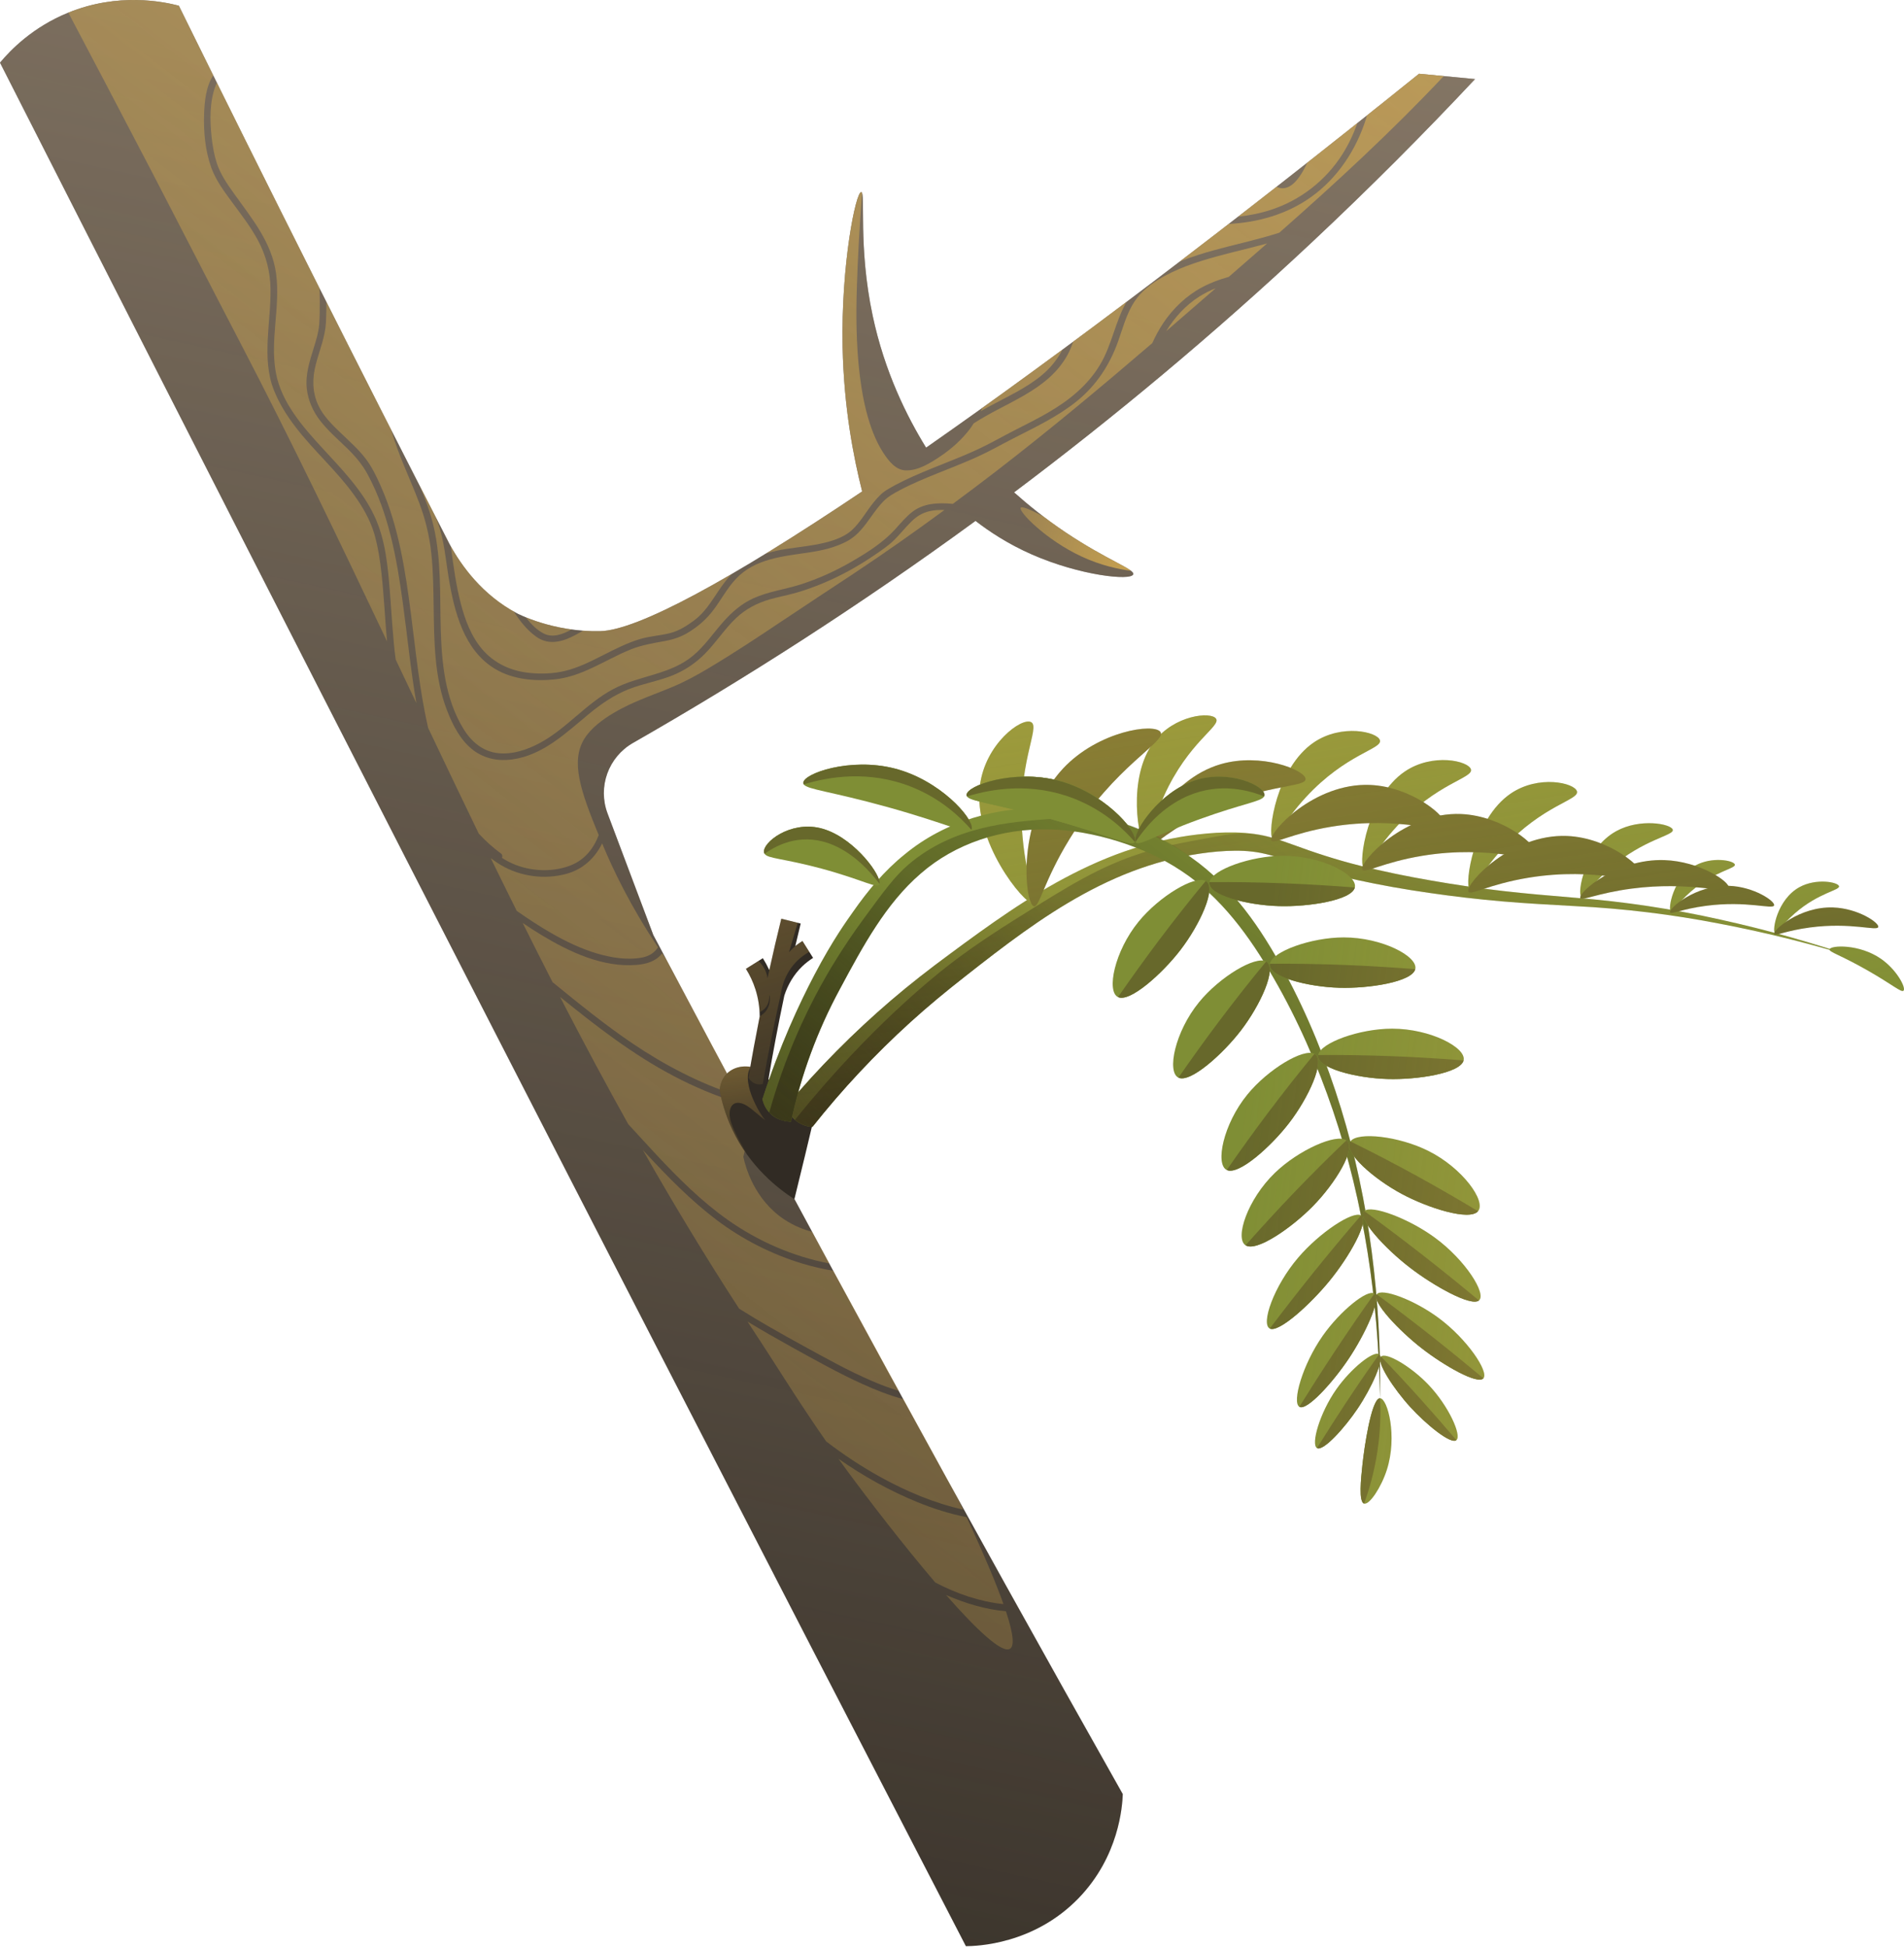 <svg width="575" height="588" viewBox="0 0 575 588" fill="none" xmlns="http://www.w3.org/2000/svg">
<path d="M428.552 22.266C371.866 67.87 320.831 106.453 279.676 135.148C273.888 125.746 267.166 112.345 263.539 95.288C259.079 74.315 261.488 58.09 260.087 57.995C258.461 57.885 253.965 79.734 254.468 104.791C254.835 123.063 257.761 138.079 260.369 148.374C220.577 175.09 192.519 190.306 181.263 190.55C166.859 190.862 156.138 185.174 156.138 185.174C145.598 179.582 139.327 170.78 135.781 164.305C107.671 109.565 80.415 55.351 54.002 1.716C49.244 0.49 35.739 -2.316 20.635 3.813C9.892 8.173 3.216 15.073 0 18.915C65.795 148.424 131.932 277.752 198.412 406.895C229.434 467.158 260.528 527.379 291.695 587.558C294.903 587.534 312.183 587.085 325.748 573.052C337.934 560.445 338.936 545.352 339.077 541.652C315.417 499.74 291.755 457.173 268.124 413.952C244.486 370.726 220.872 326.838 197.305 282.301C192.698 270.063 188.092 257.826 183.483 245.588C180.46 237.557 183.726 228.546 191.175 224.286C224.547 205.203 259.333 183.024 294.605 157.264C298.733 160.457 304.386 164.221 311.597 167.391C326.102 173.769 341.587 175.416 342.233 173.385C342.722 171.845 334.376 169.16 321.809 160.731C315.413 156.439 310.227 152.204 306.248 148.65C336.191 126.163 366.412 101.059 396.347 72.993C413.814 56.617 430.162 40.192 445.458 23.877C439.825 23.339 434.187 22.804 428.552 22.266Z" fill="#312B24"/>
<path d="M428.552 22.266C371.866 67.87 320.831 106.453 279.676 135.148C273.888 125.746 267.166 112.345 263.539 95.288C259.079 74.315 261.488 58.09 260.087 57.995C258.461 57.885 253.965 79.734 254.468 104.791C254.835 123.063 257.761 138.079 260.369 148.374C220.577 175.09 192.519 190.306 181.263 190.55C166.859 190.862 156.138 185.174 156.138 185.174C145.598 179.582 139.327 170.78 135.781 164.305C107.671 109.565 80.415 55.351 54.002 1.716C49.244 0.49 35.739 -2.316 20.635 3.813C9.892 8.173 3.216 15.073 0 18.915C65.795 148.424 131.932 277.752 198.412 406.895C229.43 467.15 260.524 527.371 291.695 587.558C294.903 587.534 312.183 587.085 325.748 573.052C337.934 560.445 338.936 545.352 339.077 541.652C315.417 499.74 291.755 457.173 268.124 413.952C244.486 370.726 220.872 326.838 197.305 282.301C192.698 270.063 188.092 257.826 183.483 245.588C180.46 237.557 183.726 228.546 191.175 224.286C224.547 205.203 259.333 183.024 294.605 157.264C298.733 160.457 304.386 164.221 311.597 167.391C326.102 173.769 341.587 175.416 342.233 173.385C342.722 171.845 334.376 169.16 321.809 160.731C315.413 156.439 310.227 152.204 306.248 148.65C336.191 126.163 366.412 101.059 396.347 72.993C413.814 56.617 430.162 40.192 445.458 23.877C439.825 23.339 434.187 22.804 428.552 22.266Z" fill="url(#paint0_linear_3316_579100)"/>
<path d="M113.075 161.314C111.849 157.017 109.509 153.013 106.912 149.409C101.674 142.138 94.869 136.182 89.395 129.103C86.678 125.591 84.295 121.807 82.667 117.663C80.793 112.893 80.614 107.655 80.847 102.597C81.087 97.424 81.785 92.265 81.691 87.08C81.598 82 80.36 77.213 77.986 72.719C75.772 68.528 72.839 64.795 70.044 60.991C67.689 57.786 65.18 54.419 63.817 50.645C61.984 45.56 61.446 39.818 61.631 34.446C61.756 30.781 62.183 26.022 64.419 22.758C60.945 15.743 57.447 8.71 54.002 1.716C48.58 0.351 40.113 -0.955 30.225 0.975C26.572 1.688 23.364 2.716 20.635 3.813C27.045 15.944 35.814 32.606 46.173 52.48C52.418 64.461 63.084 85.303 72.481 103.324C87.992 133.071 102.497 163.325 116.887 193.628C116.255 186.798 115.961 179.936 115.212 173.117C114.778 169.14 114.174 165.163 113.075 161.314Z" fill="url(#paint1_linear_3316_579100)"/>
<path d="M121.626 181.822C119.809 168.62 117.42 155 110.992 143.159C109.319 140.077 107.156 137.587 104.642 135.158C101.943 132.547 99.085 130.061 96.761 127.096C94.547 124.274 93.058 120.933 92.647 117.346C92.148 112.987 93.613 108.772 94.863 104.664C95.529 102.474 96.238 100.203 96.399 97.909C96.562 95.596 96.576 93.261 96.572 90.943C96.57 89.614 96.513 88.286 96.481 86.957C86.044 66.216 75.711 45.542 65.514 24.959C65.385 25.235 65.252 25.512 65.145 25.784C63.243 30.689 63.368 36.462 63.928 41.607C64.204 44.131 64.662 46.657 65.419 49.084C66.492 52.526 68.623 55.57 70.7 58.476C76.064 65.984 82.111 73.194 83.385 82.672C84.728 92.657 81.443 102.766 83.347 112.711C85.038 121.537 91.367 128.765 97.262 135.182C103.06 141.492 109.215 147.74 112.962 155.561C116.422 162.781 117.132 170.973 117.76 178.854C118.298 185.602 118.609 192.394 119.495 199.11C120.201 200.598 120.908 202.087 121.614 203.575C122.993 206.479 124.375 209.382 125.754 212.286C123.989 202.198 123.021 191.959 121.626 181.822Z" fill="url(#paint2_linear_3316_579100)"/>
<path d="M324.102 103.146C323.57 104.702 322.938 106.224 322.099 107.663C315.991 118.128 303.69 121.497 294.018 127.849C293.643 128.415 293.297 128.997 292.88 129.54C290.433 132.741 287.43 135.442 284.094 137.688C281.047 139.737 277.162 142.243 273.312 141.995C270.501 141.814 268.436 139.334 266.624 136.5C257.799 122.693 258.449 95.999 258.803 85.647C259.047 78.518 259.488 69.221 260.339 58.312C260.273 58.128 260.194 58.004 260.09 57.998C258.463 57.887 253.967 79.736 254.47 104.793C254.837 123.065 257.763 138.08 260.371 148.376C249.777 155.487 240.046 161.757 231.211 167.173C232.336 166.807 233.479 166.485 234.657 166.239C238.442 165.448 242.31 165.159 246.114 164.464C249.906 163.772 254.416 162.675 257.324 159.986C259.912 157.593 261.633 154.358 263.851 151.643C264.978 150.262 266.22 148.885 267.749 147.945C269.45 146.898 271.217 145.963 273.014 145.093C280.539 141.448 288.533 138.881 296.078 135.283C299.633 133.588 303.05 131.607 306.562 129.824C309.849 128.157 313.151 126.511 316.345 124.669C322.735 120.99 328.503 116.387 332.303 109.962C335.781 104.08 336.815 97.031 340.204 91.148C334.722 95.266 329.379 99.242 324.102 103.146Z" fill="url(#paint3_linear_3316_579100)"/>
<path d="M296.715 123.103C296.551 123.456 296.346 123.79 296.173 124.138C296.942 123.689 297.721 123.252 298.504 122.825C303.97 119.845 309.82 117.276 314.638 113.259C317.297 111.043 319.37 108.442 320.867 105.538C312.547 111.671 304.467 117.554 296.715 123.103Z" fill="url(#paint4_linear_3316_579100)"/>
<path d="M164.247 191.285C166.968 192.651 170.055 191.446 172.643 190.035C166.513 189.195 161.628 187.529 158.813 186.377C160.338 188.398 162.117 190.214 164.247 191.285Z" fill="url(#paint5_linear_3316_579100)"/>
<path d="M139.116 182.064C140.402 187.046 142.269 192.114 145.667 196.069C149.261 200.256 154.282 202.561 159.728 203.138C163.323 203.519 167.131 203.406 170.649 202.552C174.706 201.568 178.447 199.664 182.149 197.788C185.735 195.971 189.35 194.133 193.208 192.955C196.218 192.038 199.42 191.905 202.463 191.112C205.096 190.425 207.346 188.97 209.528 187.386C212.701 185.081 214.768 181.698 216.918 178.491C218.15 176.652 219.442 174.894 220.943 173.322C201.958 184.369 188.315 190.397 181.265 190.55C179.466 190.588 177.725 190.534 176.055 190.409C174.895 191.122 173.71 191.778 172.484 192.353C168.924 194.022 165.249 194.62 161.886 192.191C159.175 190.23 156.989 187.499 155.162 184.594C145.518 179.149 139.583 171.07 136.107 164.869C136.143 165.104 136.193 165.336 136.225 165.573C136.978 171.098 137.719 176.654 139.116 182.064Z" fill="url(#paint6_linear_3316_579100)"/>
<path d="M394.771 49.133C394.051 50.721 393.23 52.269 392.185 53.66C391.04 55.184 389.468 56.77 387.433 56.834C386.733 56.856 386.099 56.677 385.511 56.389C381.615 59.431 377.743 62.448 373.921 65.407C377.264 65.058 380.568 64.406 383.783 63.36C392.726 60.445 400.358 54.511 405.398 46.569C407.283 43.598 408.763 40.426 409.942 37.145C404.828 41.211 399.779 45.196 394.771 49.133Z" fill="url(#paint7_linear_3316_579100)"/>
<path d="M428.552 22.266C423.249 26.532 418.01 30.72 412.812 34.858C412.723 35.158 412.661 35.464 412.566 35.762C409.59 45.178 404.025 53.694 395.941 59.481C388.651 64.7 379.908 67.15 371.049 67.621C366.054 71.477 361.111 75.277 356.251 78.985C356.542 78.866 356.836 78.741 357.128 78.627C363.226 76.246 369.62 74.744 375.956 73.15C379.421 72.276 382.911 71.35 386.333 70.263C403.504 55.151 420.335 39.618 436.013 22.975C433.527 22.739 431.04 22.504 428.552 22.266Z" fill="url(#paint8_linear_3316_579100)"/>
<path d="M166.39 281.651C170.818 284.195 175.457 286.445 180.369 287.887C184.678 289.151 189.531 289.95 193.998 289.072C195.987 288.682 197.659 287.653 198.718 285.989C190.446 273.654 185.173 262.664 181.875 254.697C181.865 254.673 181.855 254.651 181.847 254.627C179.651 259.083 176.028 262.449 171.063 263.813C164.53 265.607 157.199 264.647 151.37 261.231C150.265 260.583 149.221 259.85 148.202 259.079C150.792 264.395 153.423 269.693 156.047 274.993C159.406 277.343 162.824 279.602 166.39 281.651Z" fill="url(#paint9_linear_3316_579100)"/>
<path d="M191.054 315.048C200.753 321.601 211.15 327.002 222.281 330.655C222.4 330.323 222.45 329.972 222.539 329.632C215.436 316.314 208.332 302.993 201.23 289.674C200.783 289.04 200.382 288.427 199.952 287.799C199.911 287.851 199.889 287.911 199.849 287.963C197.973 290.29 195.146 291.065 192.282 291.303C181.989 292.156 171.941 287.382 163.361 282.203C161.483 281.07 159.66 279.86 157.845 278.638C160.819 284.614 163.83 290.572 166.867 296.516C174.746 302.931 182.629 309.355 191.054 315.048Z" fill="url(#paint10_linear_3316_579100)"/>
<path d="M263.416 416.965C266.045 418.095 268.76 419.123 271.529 419.954C264.918 407.858 258.304 395.759 251.693 383.662C248.553 383.134 245.44 382.424 242.389 381.504C233.075 378.694 224.274 374.23 216.505 368.38C208.58 362.412 201.652 355.297 194.926 348.037C194.657 347.745 194.387 347.451 194.117 347.159C203.359 363.415 213.033 379.421 223.223 395.102C229.478 399.037 235.936 402.668 242.395 406.213C249.292 409.997 256.181 413.854 263.416 416.965Z" fill="url(#paint11_linear_3316_579100)"/>
<path d="M303.048 484.296C300.933 478.33 297.431 469.902 291.927 458.05C286.857 457.042 281.916 455.478 277.13 453.532C268.699 450.104 260.699 445.63 253.233 440.424C254.066 441.582 254.877 442.721 255.75 443.907C262.474 453.023 272.865 466.526 282.445 477.76C288.883 481.145 295.891 483.545 303.048 484.296Z" fill="url(#paint12_linear_3316_579100)"/>
<path d="M285.947 481.64C285.865 481.604 285.784 481.562 285.702 481.526C294.764 491.839 302.573 499.291 305.022 497.767C306.163 497.057 306.371 494.247 303.789 486.447C297.616 485.908 291.478 484.036 285.947 481.64Z" fill="url(#paint13_linear_3316_579100)"/>
<path d="M265.962 445.972C273.779 450.275 282.125 453.812 290.856 455.756C290.369 454.719 289.87 453.659 289.355 452.572C283.864 442.526 278.372 432.478 272.882 422.432C268.575 421.285 264.374 419.624 260.377 417.809C253.108 414.508 246.13 410.583 239.149 406.722C234.639 404.228 230.161 401.672 225.753 398.999C226.296 399.824 226.82 400.66 227.365 401.483C234.041 411.547 240.686 422.523 249.504 435.171C254.722 439.167 260.214 442.808 265.962 445.972Z" fill="url(#paint14_linear_3316_579100)"/>
<path d="M198.249 348.651C204.901 355.758 211.842 362.678 219.814 368.312C228.824 374.678 239.455 379.362 250.481 381.443C248.739 378.255 246.998 375.069 245.255 371.881C242.828 371.257 239.815 370.15 236.762 368.103C227.695 362.022 225.141 352.246 224.483 349.261C225.338 345.539 226.194 341.816 227.051 338.094C225.984 336.093 224.916 334.091 223.849 332.09C223.803 332.199 223.783 332.315 223.734 332.424C223.561 332.815 222.982 333.01 222.597 332.887C216.002 330.784 209.602 328.101 203.476 324.88C191.056 318.351 180.023 309.782 169.153 300.988C169.67 301.993 170.178 303.003 170.699 304.006C176.867 315.895 183.203 327.702 189.732 339.4C192.586 342.474 195.389 345.598 198.249 348.651Z" fill="url(#paint15_linear_3316_579100)"/>
<path d="M280.817 154.302C278.553 154.803 276.836 155.882 275.188 157.5C273.431 159.227 271.906 161.171 270.163 162.912C268.299 164.774 266.017 166.274 263.845 167.749C259.003 171.042 253.851 173.868 248.447 176.122C245.708 177.265 242.906 178.256 240.05 179.061C237.533 179.771 234.953 180.228 232.441 180.959C228.623 182.07 225.212 183.837 222.312 186.581C218.86 189.846 216.302 193.885 212.981 197.267C210.258 200.04 207.098 202.228 203.514 203.736C199.086 205.598 194.313 206.31 189.855 208.079C185.461 209.822 181.595 212.467 177.96 215.454C170.926 221.235 164.043 228.018 154.588 229.29C150.479 229.844 146.302 229.043 142.956 226.508C139.065 223.564 136.692 218.87 134.976 214.41C131.168 204.511 131.108 193.642 130.961 183.187C130.886 177.873 130.824 172.547 130.278 167.256C129.727 161.898 128.481 156.779 126.577 151.743C123.802 144.4 120.242 137.277 118.142 129.747C111.575 116.845 105.039 103.965 98.572 91.128C98.572 93.165 98.54 95.204 98.441 97.239C98.228 101.649 96.485 105.751 95.382 109.978C94.289 114.164 94.267 118.335 96.111 122.33C97.614 125.587 100.279 128.193 102.829 130.647C105.397 133.119 108.112 135.49 110.306 138.314C112.248 140.814 113.658 143.761 114.942 146.639C120.399 158.875 122.421 172.306 124.124 185.492C125.599 196.916 126.716 208.478 129.284 219.727C134.354 230.393 139.442 241.051 144.588 251.68C146.602 253.85 148.808 255.869 151.273 257.661C151.755 258.011 151.787 258.566 151.59 258.993C152.199 259.377 152.817 259.748 153.455 260.086C158.988 262.998 166.251 263.588 172.13 261.346C176.57 259.651 179.216 256.241 180.814 252.131C175.394 238.943 172.184 229.824 176.535 222.934C180.444 216.744 190.307 212.572 193.218 211.342C196.591 209.919 200.036 208.677 203.407 207.248C207.078 205.692 210.526 203.796 213.949 201.757C221.517 197.248 228.865 192.384 236.182 187.484C243.409 182.648 250.687 177.889 257.936 173.083C267.188 166.948 276.261 160.545 285.211 153.975C283.736 153.927 282.252 153.984 280.817 154.302Z" fill="url(#paint16_linear_3316_579100)"/>
<path d="M367.72 77.344C361.433 79.055 355.138 81.1 349.573 84.568C346.407 86.541 343.767 88.894 341.913 92.173C339.997 95.562 338.977 99.346 337.685 102.995C335.151 110.157 331.053 116.421 325.1 121.195C319.298 125.851 312.523 129.025 305.938 132.392C302.313 134.246 298.793 136.277 295.076 137.95C291.18 139.705 287.197 141.253 283.234 142.847C279.336 144.415 275.441 146.023 271.724 147.994C269.927 148.946 268.19 149.906 266.761 151.377C265.405 152.774 264.256 154.346 263.125 155.926C261.015 158.871 259.065 161.656 255.801 163.397C252.315 165.255 248.469 166.157 244.591 166.745C236.689 167.942 228.053 168.546 222.229 174.778C219.613 177.578 217.801 181.022 215.515 184.075C213.37 186.939 210.828 189.147 207.767 190.999C205.629 192.291 203.369 193.048 200.924 193.501C197.267 194.177 193.725 194.725 190.257 196.152C182.666 199.276 175.767 204.3 167.392 205.125C161.302 205.725 154.814 205.133 149.47 201.92C140.118 196.297 137.214 184.705 135.537 174.667C134.585 168.965 134.189 163.23 132.21 157.756C131.955 157.049 131.645 156.363 131.367 155.664C129.795 152.597 128.246 149.541 126.678 146.476C128.374 150.534 129.95 154.634 130.951 158.927C133.317 169.08 132.802 179.635 133.104 189.977C133.404 200.32 134.45 211.066 139.985 220.082C142.362 223.952 145.854 226.925 150.509 227.394C154.771 227.823 159.05 226.406 162.777 224.442C171.041 220.086 176.942 212.401 185.214 208.025C193.012 203.899 202.409 203.748 209.342 197.913C212.879 194.938 215.43 191.112 218.473 187.682C221.062 184.763 224.012 182.205 227.597 180.595C232.062 178.588 236.949 177.972 241.592 176.507C247.133 174.758 252.438 172.326 257.455 169.406C262.118 166.69 266.814 163.705 270.444 159.674C272.062 157.878 273.63 155.996 275.55 154.509C277.146 153.273 279.04 152.549 281.029 152.22C283.246 151.854 285.505 151.888 287.753 152.124C292.07 148.928 296.364 145.705 300.619 142.428C316.796 129.967 332.474 116.888 347.973 103.595C348.927 101.524 349.985 99.505 351.255 97.603C354.24 93.129 358.283 89.244 363.049 86.712C365.631 85.341 368.32 84.351 371.073 83.598C373.995 81.052 376.916 78.506 379.838 75.962C380.774 75.147 381.706 74.325 382.641 73.506C377.664 74.865 372.615 76.012 367.72 77.344Z" fill="url(#paint17_linear_3316_579100)"/>
<path d="M352.183 99.976C357.176 95.673 362.153 91.353 367.127 87.026C365.43 87.708 363.786 88.509 362.236 89.494C358.092 92.124 354.731 95.805 352.183 99.976Z" fill="url(#paint18_linear_3316_579100)"/>
<path d="M308.236 153.281C307.476 154.366 315.79 162.977 326.637 168.021C332.484 170.74 337.813 171.841 341.557 172.331C339.339 170.593 331.953 167.532 321.811 160.729C319.38 159.098 317.18 157.49 315.099 155.908C309.913 153.169 308.49 152.919 308.236 153.281Z" fill="url(#paint19_linear_3316_579100)"/>
<path d="M229.396 322.936C225.847 321.277 221.899 321.778 219.53 324.117C217.668 325.953 217.381 328.328 217.32 329.183C217.958 332.573 219.075 336.587 221.068 340.846C226.465 352.377 235.133 358.967 239.903 362.034C240.99 357.634 242.069 353.208 243.14 348.758C243.842 345.835 244.536 342.919 245.223 340.012C239.946 334.32 234.671 328.628 229.396 322.936Z" fill="#312B24"/>
<path d="M222.05 341.912C221.09 339.869 219.885 337.253 220.498 334.94C221.181 332.37 223.62 332.641 225.473 333.789C227.532 335.063 229.176 336.872 231.183 338.213C230.915 337.907 230.628 337.621 230.39 337.281C229.176 335.54 228.178 333.624 227.349 331.673C226.194 328.962 224.914 324.508 226.771 322.11C224.024 321.633 221.323 322.344 219.528 324.115C217.667 325.951 217.379 328.326 217.318 329.181C217.956 332.571 219.073 336.584 221.066 340.843C222.416 343.73 223.972 346.306 225.62 348.595C224.529 346.322 223.125 344.199 222.05 341.912Z" fill="url(#paint20_linear_3316_579100)"/>
<path d="M237.549 333.855C247.181 322.392 257.747 311.736 269.092 302.016C274.747 297.169 280.704 292.54 286.631 288.18C292.548 283.794 298.532 279.417 304.724 275.266C317.068 266.976 330.427 259.566 345.014 255.327C352.282 253.198 359.795 251.88 367.352 251.427C371.131 251.239 375.01 251.225 378.908 251.803C382.821 252.365 386.536 253.611 390.001 254.853C396.917 257.405 403.731 259.627 410.814 261.384C417.872 263.139 425.03 264.607 432.239 265.846C439.444 267.106 446.686 268.167 453.953 269.001C461.223 269.846 468.526 270.427 475.86 271.053C490.544 272.207 505.187 274.409 519.545 277.629C533.921 280.798 548.103 284.793 561.988 289.612C547.971 285.189 533.704 281.609 519.291 278.861C504.875 276.057 490.329 274.294 475.679 273.562C468.355 273.145 460.991 272.77 453.639 272.128C446.285 271.496 438.949 270.635 431.646 269.572C424.338 268.529 417.049 267.251 409.797 265.667C402.562 264.097 395.321 261.958 388.379 259.617C384.904 258.48 381.573 257.487 378.186 257.101C374.796 256.696 371.292 256.797 367.744 257.075C360.642 257.705 353.63 259.144 346.858 261.34C333.271 265.714 320.785 273.072 309.013 281.476C303.112 285.681 297.356 290.149 291.592 294.68C285.806 299.196 280.282 303.753 274.91 308.624C264.205 318.34 254.303 328.915 245.343 340.219C244.635 340.189 242.206 339.996 240.08 338.088C238.309 336.496 237.732 334.597 237.549 333.855Z" fill="#7F8E35"/>
<path d="M237.549 333.855C247.181 322.392 257.747 311.736 269.092 302.016C274.747 297.169 280.704 292.54 286.631 288.18C292.548 283.794 298.532 279.417 304.724 275.266C317.068 266.976 330.427 259.566 345.014 255.327C352.282 253.198 359.795 251.88 367.352 251.427C371.131 251.239 375.01 251.225 378.908 251.803C382.821 252.365 386.536 253.611 390.001 254.853C396.917 257.405 403.731 259.627 410.814 261.384C417.872 263.139 425.03 264.607 432.239 265.846C439.444 267.106 446.686 268.167 453.953 269.001C461.223 269.846 468.526 270.427 475.86 271.053C490.544 272.207 505.187 274.409 519.545 277.629C533.921 280.798 548.103 284.793 561.988 289.612C547.971 285.189 533.704 281.609 519.291 278.861C504.875 276.057 490.329 274.294 475.679 273.562C468.355 273.145 460.991 272.77 453.639 272.128C446.285 271.496 438.949 270.635 431.646 269.572C424.338 268.529 417.049 267.251 409.797 265.667C402.562 264.097 395.321 261.958 388.379 259.617C384.904 258.48 381.573 257.487 378.186 257.101C374.796 256.696 371.292 256.797 367.744 257.075C360.642 257.705 353.63 259.144 346.858 261.34C333.271 265.714 320.785 273.072 309.013 281.476C303.112 285.681 297.356 290.149 291.592 294.68C285.806 299.196 280.282 303.753 274.91 308.624C264.205 318.34 254.303 328.915 245.343 340.219C244.635 340.189 242.206 339.996 240.08 338.088C238.309 336.496 237.732 334.597 237.549 333.855Z" fill="url(#paint21_linear_3316_579100)"/>
<path d="M240.081 338.088C252.007 323.276 262.718 312.439 270.521 305.136C279.173 297.041 285.472 292.148 288.062 290.177C289.618 288.994 295.573 284.493 306.01 277.937C323.22 267.129 331.987 261.624 345.171 257.403C351.06 255.519 356.305 254.561 366.79 252.643C371.033 251.868 374.462 251.336 378.906 251.801C383.376 252.268 386.288 253.482 389.999 254.851C396.915 257.403 403.729 259.625 410.811 261.382C417.87 263.137 425.028 264.605 432.237 265.845C439.442 267.105 446.684 268.165 453.951 268.999C461.221 269.844 468.524 270.426 475.858 271.052C490.542 272.205 505.185 274.407 519.543 277.628C533.919 280.796 548.101 284.791 561.986 289.61C547.969 285.188 533.702 281.607 519.289 278.859C504.873 276.056 490.326 274.292 475.677 273.56C468.353 273.143 460.989 272.769 453.637 272.127C446.283 271.495 438.947 270.633 431.644 269.57C424.336 268.528 417.046 267.25 409.795 265.666C402.56 264.096 395.319 261.956 388.377 259.615C384.902 258.478 381.571 257.485 378.184 257.099C374.794 256.694 371.291 256.795 367.742 257.073C360.64 257.703 353.628 259.142 346.856 261.34C333.269 265.714 320.783 273.073 309.011 281.476C303.11 285.681 297.354 290.149 291.59 294.68C285.804 299.197 280.28 303.753 274.908 308.624C264.203 318.34 254.301 328.915 245.341 340.219C244.621 340.187 243.49 340.044 242.242 339.485C241.276 339.052 240.559 338.511 240.081 338.088Z" fill="url(#paint22_linear_3316_579100)"/>
<path d="M574.857 299.094C575.682 298.27 572.876 292.828 568.064 289.478C561.507 284.915 552.829 285.356 552.507 286.61C552.296 287.427 555.729 288.253 564.093 293.033C571.606 297.328 574.213 299.736 574.857 299.094Z" fill="#7F8E35"/>
<path d="M536.018 281.704C536.564 282.169 537.862 279.375 542.036 275.74C549.299 269.415 555.808 268.79 555.369 267.503C554.95 266.282 548.466 265.068 543.43 267.831C536.694 271.527 535.111 280.931 536.018 281.704Z" fill="#7F8E35"/>
<path d="M535.805 281.989C536.103 282.672 539.464 280.953 546.629 280.009C559.096 278.364 566.839 281.204 567.221 279.874C567.584 278.612 561.121 274.214 553.58 273.966C543.495 273.634 535.312 280.858 535.805 281.989Z" fill="#67682B"/>
<path d="M504.565 275.174C505.113 275.639 506.409 272.846 510.583 269.21C517.846 262.886 524.355 262.26 523.916 260.974C523.498 259.752 517.011 258.538 511.978 261.302C505.241 264.996 503.658 274.402 504.565 275.174Z" fill="#7F8E35"/>
<path d="M504.352 275.458C504.65 276.14 508.011 274.421 515.176 273.477C527.644 271.833 535.386 274.673 535.768 273.342C536.131 272.08 529.668 267.682 522.127 267.435C512.042 267.104 503.859 274.326 504.352 275.458Z" fill="#67682B"/>
<path d="M477.541 270.712C478.321 271.376 480.173 267.387 486.13 262.2C496.495 253.174 505.787 252.281 505.159 250.445C504.561 248.7 495.306 246.969 488.119 250.912C478.505 256.185 476.244 269.609 477.541 270.712Z" fill="#7F8E35"/>
<path d="M477.237 271.118C477.661 272.091 482.459 269.639 492.685 268.29C510.478 265.945 521.53 269.995 522.075 268.099C522.592 266.298 513.368 260.019 502.607 259.667C488.211 259.194 476.532 269.504 477.237 271.118Z" fill="#67682B"/>
<path d="M443.788 268.53C444.703 269.502 446.881 263.669 453.881 256.087C466.061 242.893 476.977 241.587 476.238 238.902C475.538 236.351 464.66 233.822 456.215 239.584C444.923 247.295 442.266 266.918 443.788 268.53Z" fill="#7F8E35"/>
<path d="M443.431 269.124C443.93 270.545 449.568 266.962 461.585 264.992C482.493 261.562 495.478 267.483 496.118 264.712C496.726 262.079 485.889 252.901 473.244 252.383C456.328 251.695 442.604 266.763 443.431 269.124Z" fill="#67682B"/>
<path d="M411.765 261.904C412.681 262.876 414.859 257.043 421.859 249.461C434.039 236.267 444.955 234.96 444.218 232.275C443.518 229.725 432.64 227.195 424.195 232.958C412.899 240.669 410.244 260.291 411.765 261.904Z" fill="#7F8E35"/>
<path d="M411.409 262.498C411.908 263.919 417.546 260.336 429.563 258.366C450.471 254.936 463.457 260.857 464.097 258.086C464.704 255.453 453.867 246.274 441.222 245.757C424.306 245.069 410.582 260.137 411.409 262.498Z" fill="#67682B"/>
<path d="M384.284 253.122C385.199 254.094 387.377 248.261 394.377 240.679C406.557 227.485 417.473 226.179 416.737 223.494C416.036 220.944 405.158 218.414 396.713 224.176C385.419 231.887 382.762 251.51 384.284 253.122Z" fill="#7F8E35"/>
<path d="M383.928 253.716C384.427 255.137 390.064 251.554 402.081 249.583C422.99 246.153 435.975 252.075 436.615 249.304C437.223 246.671 426.385 237.492 413.74 236.975C396.824 236.287 383.1 251.355 383.928 253.716Z" fill="#67682B"/>
<path d="M345.868 255.362C347.045 255.992 347.258 249.772 351.489 240.359C358.851 223.98 368.789 219.275 367.237 216.964C365.762 214.768 354.644 215.823 348.468 223.968C340.202 234.866 343.911 254.316 345.868 255.362Z" fill="#7F8E35"/>
<path d="M345.719 256.039C346.643 257.228 350.851 252.041 361.62 246.357C380.359 236.468 394.552 237.96 394.278 235.13C394.019 232.439 380.828 227.177 368.674 230.702C352.415 235.416 344.183 254.062 345.719 256.039Z" fill="#67682B"/>
<path d="M311.905 272.769C313.512 272.724 310.03 265.857 308.846 253.055C306.789 230.78 314.373 219.552 311.374 218.009C308.524 216.541 297.534 224.542 295.925 237.174C293.778 254.072 309.237 272.843 311.905 272.769Z" fill="#7F8E35"/>
<path d="M312.151 273.594C313.825 274.313 315.134 266.098 323.007 253.299C336.704 231.03 352.427 223.888 350.454 220.99C348.581 218.236 331.661 220.678 321.055 231.996C306.87 247.132 309.372 272.401 312.151 273.594Z" fill="#67682B"/>
<path d="M568.063 289.479C561.703 285.053 553.369 285.339 552.58 286.502C547.468 284.88 542.313 283.388 537.135 281.985C538.735 281.617 541.8 280.645 546.63 280.009C559.098 278.364 566.841 281.204 567.223 279.876C567.586 278.614 561.123 274.214 553.582 273.966C547.826 273.777 542.698 276.047 539.441 278.243C540.154 277.485 541.007 276.639 542.038 275.742C549.301 269.417 555.81 268.791 555.371 267.505C554.952 266.283 548.466 265.07 543.432 267.833C537.024 271.35 535.284 280.019 535.912 281.518C535.891 281.561 535.863 281.607 535.849 281.645C530.443 280.202 525.016 278.837 519.547 277.634C515.959 276.828 512.352 276.086 508.73 275.409C508.166 275.305 507.597 275.226 507.033 275.124C508.806 274.661 511.475 273.97 515.18 273.483C527.648 271.839 535.39 274.679 535.773 273.348C536.135 272.086 529.672 267.688 522.131 267.441C522.063 267.439 521.997 267.445 521.928 267.443C521.498 266.601 520.129 265.4 518.082 264.184C521.741 262.332 524.194 261.783 523.919 260.978C523.5 259.756 517.016 258.542 511.98 261.306C511.938 261.328 511.901 261.358 511.861 261.38C509.082 260.452 505.92 259.782 502.609 259.673C499.428 259.569 496.39 260.012 493.579 260.75C492.816 260.044 491.894 259.305 490.85 258.572C499.142 252.9 505.693 252.003 505.161 250.451C504.566 248.706 495.308 246.975 488.121 250.918C486.309 251.912 484.762 253.194 483.448 254.629C480.344 253.414 476.874 252.54 473.246 252.391C469.156 252.224 465.26 252.991 461.704 254.265C460.814 253.422 459.691 252.532 458.399 251.654C468.625 242.551 476.889 241.254 476.244 238.907C475.544 236.357 464.666 233.827 456.221 239.59C453.368 241.538 451.069 244.247 449.246 247.232C446.726 246.433 444.025 245.878 441.222 245.763C439.068 245.674 436.969 245.848 434.944 246.212C433.765 244.948 432.016 243.525 429.849 242.172C438.396 235.63 444.79 234.354 444.22 232.281C443.52 229.731 432.642 227.201 424.197 232.964C422.293 234.264 420.653 235.92 419.218 237.754C417.451 237.345 415.62 237.06 413.74 236.983C404.086 236.589 395.484 241.329 390.022 245.908C391.217 244.324 392.65 242.559 394.379 240.685C406.559 227.491 417.475 226.184 416.737 223.499C416.036 220.949 405.158 218.419 396.713 224.182C393.862 226.128 391.565 228.835 389.742 231.818C384.791 229.824 376.525 228.429 368.672 230.705C359.392 233.396 352.739 240.622 349.013 246.699C349.643 244.817 350.442 242.689 351.489 240.363C358.851 223.985 368.789 219.279 367.237 216.968C365.921 215.007 356.929 215.654 350.617 221.605C350.631 221.384 350.581 221.179 350.454 220.995C348.581 218.242 331.661 220.683 321.055 232.001C312.968 240.63 310.307 252.548 310.026 261.425C309.565 259.005 309.134 256.215 308.844 253.061C306.787 230.786 314.371 219.558 311.372 218.015C308.522 216.547 297.532 224.548 295.924 237.18C294.072 251.749 305.29 267.678 310.132 271.756C308.309 272.909 306.502 274.079 304.721 275.275C298.53 279.425 292.546 283.805 286.627 288.189C280.7 292.546 274.743 297.178 269.088 302.025C257.745 311.745 247.177 322.4 237.545 333.863C237.73 334.608 238.305 336.504 240.077 338.096C240.368 338.358 240.664 338.581 240.96 338.78C240.976 338.791 240.996 338.801 241.012 338.813C241.387 339.062 241.759 339.262 242.123 339.431C242.166 339.451 242.194 339.475 242.238 339.493C242.278 339.511 242.312 339.519 242.353 339.537C242.548 339.62 242.735 339.69 242.922 339.755C243.021 339.789 243.12 339.829 243.216 339.857C243.47 339.934 243.709 339.996 243.935 340.044C244.033 340.064 244.122 340.079 244.214 340.095C244.367 340.123 244.51 340.147 244.641 340.163C244.712 340.171 244.774 340.179 244.84 340.185C245.044 340.206 245.223 340.222 245.339 340.226C254.299 328.922 264.201 318.349 274.906 308.631C280.278 303.758 285.802 299.203 291.589 294.686C297.353 290.155 303.108 285.685 309.009 281.482C320.781 273.079 333.265 265.72 346.854 261.346C353.628 259.15 360.638 257.711 367.742 257.079C371.291 256.801 374.795 256.701 378.184 257.105C381.571 257.492 384.9 258.484 388.375 259.621C395.317 261.964 402.558 264.102 409.793 265.672C417.045 267.258 424.334 268.534 431.642 269.577C438.948 270.639 446.283 271.501 453.635 272.133C460.987 272.775 468.351 273.151 475.675 273.566C483.001 273.932 490.3 274.556 497.57 275.438C504.839 276.319 512.081 277.462 519.288 278.863C526.495 280.238 533.664 281.82 540.786 283.612C544.346 284.507 547.894 285.455 551.428 286.456C551.793 286.558 552.151 286.677 552.515 286.78C552.787 287.559 556.295 288.579 564.09 293.034C571.605 297.329 574.211 299.738 574.853 299.096C575.68 298.271 572.877 292.828 568.063 289.479ZM515.705 268.214C512.63 269.035 509.961 270.381 507.987 271.712C508.7 270.953 509.553 270.108 510.583 269.21C511.131 268.733 511.672 268.298 512.21 267.884C513.487 267.988 514.661 268.105 515.705 268.214ZM506.204 267.568C504.69 270.543 504.189 273.491 504.378 274.671C495.736 273.181 487.03 272.042 478.297 271.287C480.248 270.985 484.881 269.319 492.687 268.29C497.781 267.62 502.302 267.481 506.204 267.568ZM482.423 265.77C482.854 265.313 483.335 264.824 483.842 264.325C484.112 264.351 484.367 264.377 484.629 264.405C483.842 264.856 483.103 265.313 482.423 265.77ZM452.395 257.757C453.003 257.82 453.591 257.884 454.155 257.948C452.436 259.027 450.884 260.171 449.524 261.31C450.357 260.207 451.311 259.013 452.395 257.757ZM421.859 249.461C422.086 249.215 422.309 249 422.535 248.762C423.825 248.863 425.024 248.981 426.15 249.108C422.795 250.718 419.856 252.709 417.501 254.682C418.695 253.1 420.128 251.334 421.859 249.461ZM323.007 253.299C332.247 238.277 342.386 230.154 347.415 225.559C340.917 236.088 343.674 252.542 345.57 255.048C345.568 255.092 345.562 255.141 345.562 255.183C345.381 255.235 345.196 255.273 345.012 255.328C334.454 258.397 324.546 263.139 315.192 268.662C316.714 265.094 319.014 259.79 323.007 253.299ZM367.35 251.425C361.322 251.785 355.331 252.721 349.46 254.154C351.968 252.298 355.842 249.404 361.618 246.355C371.975 240.888 380.927 238.905 386.832 237.74C384.191 244.433 383.505 250.958 384.099 252.727C384.089 252.751 384.079 252.776 384.07 252.8C382.513 252.359 380.862 252.007 378.906 251.801C375.01 251.226 371.13 251.24 367.35 251.425ZM390.002 254.853C388.802 254.41 387.687 253.987 386.574 253.597C389.374 252.743 394.429 250.839 402.081 249.583C406.247 248.901 410.081 248.597 413.583 248.514C411.552 254.472 411.047 259.919 411.582 261.511C411.576 261.525 411.57 261.541 411.564 261.555C411.315 261.495 411.061 261.447 410.812 261.384C403.729 259.627 396.915 257.405 390.002 254.853ZM414.533 262.23C417.413 261.318 422.322 259.553 429.561 258.365C435.325 257.419 440.459 257.198 444.925 257.296C443.609 261.883 443.212 265.873 443.494 267.638C439.732 267.095 435.979 266.501 432.236 265.847C426.288 264.822 420.387 263.596 414.533 262.23ZM453.953 269.001C452.088 268.787 450.23 268.516 448.368 268.272C451.339 267.31 455.69 265.957 461.585 264.991C467.884 263.959 473.447 263.782 478.187 263.953C477.213 267.028 477.021 269.572 477.386 270.444C477.247 270.726 477.172 270.969 477.237 271.12C477.251 271.152 477.283 271.171 477.305 271.195C476.822 271.154 476.343 271.094 475.86 271.056C468.526 270.428 461.223 269.846 453.953 269.001Z" fill="url(#paint23_linear_3316_579100)"/>
<path d="M230.247 331.856C235.48 315.651 241.35 303.061 245.981 294.251C251.578 283.608 255.797 277.881 257.745 275.098C262.102 268.872 267.109 262.836 273.234 257.92C285.402 247.881 301.446 243.29 316.796 244.113C324.502 244.451 332.037 246.125 339.234 248.565C346.401 251.035 353.364 254.35 359.607 258.778C365.877 263.166 371.303 268.647 375.919 274.6C380.56 280.556 384.437 286.979 387.969 293.523C395.045 306.616 400.604 320.458 404.969 334.614C413.677 362.974 417.097 392.675 416.787 422.132C416.261 392.677 411.991 363.196 402.574 335.385C397.857 321.505 391.986 308.015 384.672 295.36C377.429 282.748 368.698 270.758 356.762 262.93C350.855 258.985 344.288 256.085 337.467 253.945C330.656 251.852 323.608 250.503 316.566 250.401C302.531 250.068 288.481 254.62 278.068 263.717C267.522 272.783 260.607 285.61 253.677 298.528C246.829 311.157 241.864 324.675 238.879 338.642C238.227 338.642 234.812 338.571 232.312 335.868C230.927 334.364 230.436 332.718 230.247 331.856Z" fill="#7F8E35"/>
<path d="M230.247 331.856C235.48 315.651 241.35 303.061 245.981 294.251C251.578 283.608 255.797 277.881 257.745 275.098C262.102 268.872 267.109 262.836 273.234 257.92C285.402 247.881 301.446 243.29 316.796 244.113C324.502 244.451 332.037 246.125 339.234 248.565C346.401 251.035 353.364 254.35 359.607 258.778C365.877 263.166 371.303 268.647 375.919 274.6C380.56 280.556 384.437 286.979 387.969 293.523C395.045 306.616 400.604 320.458 404.969 334.614C413.677 362.974 417.097 392.675 416.787 422.132C416.261 392.677 411.991 363.196 402.574 335.385C397.857 321.505 391.986 308.015 384.672 295.36C377.429 282.748 368.698 270.758 356.762 262.93C350.855 258.985 344.288 256.085 337.467 253.945C330.656 251.852 323.608 250.503 316.566 250.401C302.531 250.068 288.481 254.62 278.068 263.717C267.522 272.783 260.607 285.61 253.677 298.528C246.829 311.157 241.864 324.675 238.879 338.642C238.227 338.642 234.812 338.571 232.312 335.868C230.927 334.364 230.436 332.718 230.247 331.856Z" fill="url(#paint24_linear_3316_579100)"/>
<path d="M232.314 335.864C236.907 319.442 242.886 306.682 247.761 297.794C249.604 294.433 253.994 286.691 260.746 277.479C267.071 268.846 270.235 264.528 274.359 261.01C287.95 249.41 304.882 248.156 317.199 247.244C324.118 246.733 330.786 246.298 339.236 248.565C348.788 251.125 355.309 255.767 359.61 258.778C365.879 263.166 371.305 268.647 375.922 274.601C380.563 280.556 384.439 286.979 387.971 293.523C395.047 306.616 400.606 320.458 404.971 334.614C413.68 362.974 417.099 392.675 416.789 422.132C416.264 392.677 411.993 363.196 402.576 335.385C397.859 321.505 391.988 308.015 384.674 295.36C377.431 282.748 368.701 270.758 356.764 262.93C350.857 258.985 344.29 256.085 337.469 253.945C330.659 251.852 323.611 250.503 316.569 250.401C302.533 250.068 288.483 254.62 278.07 263.717C267.524 272.783 260.609 285.61 253.68 298.529C246.831 311.157 241.866 324.675 238.881 338.642C238.114 338.646 236.788 338.557 235.299 337.925C233.823 337.293 232.843 336.416 232.314 335.864Z" fill="url(#paint25_linear_3316_579100)"/>
<path d="M418.814 443.774C417.123 449.027 413.561 454.421 411.951 453.938C410.26 453.415 411.005 446.451 411.448 442.244C412.052 436.588 414.064 423.263 416.459 422.197C416.58 422.176 416.68 422.156 416.781 422.136C419.055 422.217 422.074 433.649 418.814 443.774Z" fill="#7F8E35"/>
<path d="M245.551 289.197L242.341 284.082C241.594 284.551 240.876 285.063 240.181 285.602C240.717 283.334 241.252 281.063 241.807 278.819L235.947 277.366C234.679 282.48 233.475 287.681 232.328 292.872C231.751 291.64 231.103 290.439 230.378 289.283L225.262 292.492C226.486 294.442 227.458 296.54 228.152 298.727C228.985 301.354 229.412 304.088 229.426 306.851C228.212 313.01 227.055 319.192 226.031 325.355L231.986 326.343C233.413 317.753 235.069 309.116 236.86 300.587C237.947 297.212 239.773 294.191 242.18 291.846C243.196 290.853 244.331 289.962 245.551 289.197Z" fill="#312B24"/>
<path d="M244.402 287.367C243.715 286.272 243.027 285.177 242.341 284.082C241.983 284.304 241.614 284.547 241.242 284.817C240.03 285.69 239.058 286.62 238.285 287.486C238.789 285.737 239.306 283.974 239.837 282.2C240.199 280.993 240.564 279.793 240.93 278.604C239.27 278.191 237.607 277.78 235.947 277.368C235.319 279.914 234.701 282.488 234.093 285.093C233.286 288.547 232.519 291.964 231.787 295.342C231.68 294.569 231.406 293.339 230.623 292.045C230.112 291.2 229.537 290.58 229.072 290.153C227.802 290.932 226.532 291.713 225.262 292.492C226.204 293.993 227.313 296.085 228.152 298.727C228.999 301.4 229.297 303.776 229.39 305.557C230.016 305.275 230.76 304.818 231.336 304.047C232.547 302.427 232.262 300.426 232.34 300.43C232.419 300.434 232.845 302.457 231.837 304.399C231.157 305.712 230.096 306.465 229.424 306.851C228.818 309.89 228.231 312.974 227.655 316.102C227.085 319.188 226.54 322.273 226.029 325.357C226.178 325.612 227.045 327.042 228.728 327.344C229.392 327.462 229.961 327.366 230.336 327.263C231.171 322.613 232.071 317.883 233.041 313.077C233.96 308.52 234.914 304.051 235.894 299.671C236.148 298.005 236.923 294.515 239.676 291.244C241.333 289.275 243.128 288.072 244.402 287.367Z" fill="url(#paint26_linear_3316_579100)"/>
<path d="M415.976 438.158C415.03 444.418 413.48 449.732 411.951 453.938C410.26 453.415 411.005 446.451 411.448 442.244C412.052 436.588 414.064 423.263 416.459 422.197C416.58 422.176 416.68 422.156 416.781 422.136C417.002 426.544 416.902 431.999 415.976 438.158Z" fill="#67682B"/>
<path d="M409.999 425.256C406.195 430.932 399.614 438.299 397.722 437.172C395.85 436.065 398.507 426.605 403.599 419.379C407.966 413.159 414.829 407.644 416.499 408.872C418.29 410.18 414.084 419.198 409.999 425.256Z" fill="#7F8E35"/>
<path d="M409.999 425.256C406.195 430.932 399.614 438.299 397.722 437.172C400.54 432.643 403.478 428.033 406.577 423.344C409.898 418.332 413.199 413.501 416.499 408.872C418.291 410.18 414.084 419.198 409.999 425.256Z" fill="#67682B"/>
<path d="M407.213 410.331C402.623 417.183 394.679 426.073 392.395 424.715C390.134 423.378 393.343 411.96 399.487 403.238C404.758 395.73 413.042 389.074 415.058 390.555C417.222 392.135 412.144 403.019 407.213 410.331Z" fill="#7F8E35"/>
<path d="M407.213 410.331C402.622 417.183 394.679 426.073 392.394 424.715C395.796 419.248 399.342 413.685 403.083 408.024C407.092 401.976 411.075 396.145 415.06 390.557C417.222 392.135 412.144 403.019 407.213 410.331Z" fill="#67682B"/>
<path d="M401.491 386.715C395.906 393.567 386.246 402.457 383.469 401.099C380.721 399.762 384.62 388.344 392.097 379.622C398.509 372.114 408.583 365.458 411.035 366.939C413.663 368.518 407.489 379.403 401.491 386.715Z" fill="#7F8E35"/>
<path d="M401.491 386.715C395.906 393.567 386.246 402.457 383.469 401.099C387.604 395.632 391.92 390.068 396.468 384.408C401.342 378.36 406.189 372.529 411.033 366.941C413.663 368.517 407.489 379.403 401.491 386.715Z" fill="#67682B"/>
<path d="M396.559 364.073C390.386 370.414 379.524 378.097 376.159 375.961C372.83 373.86 376.731 362.072 385.02 354.084C392.129 347.202 403.619 342.091 406.607 344.289C409.811 346.634 403.192 357.314 396.559 364.073Z" fill="#7F8E35"/>
<path d="M396.559 364.073C390.386 370.413 379.524 378.096 376.159 375.961C380.708 370.83 385.457 365.633 390.483 360.379C395.866 354.77 401.23 349.393 406.607 344.289C409.811 346.634 403.192 357.314 396.559 364.073Z" fill="#67682B"/>
<path d="M389.327 339.01C383.948 346.035 374.07 354.949 370.478 353.226C366.923 351.531 369.403 339.368 376.69 330.455C382.935 322.783 393.741 316.348 396.967 318.177C400.425 320.126 395.114 331.514 389.327 339.01Z" fill="#7F8E35"/>
<path d="M389.327 339.01C383.948 346.035 374.07 354.949 370.478 353.226C374.386 347.594 378.49 341.87 382.857 336.061C387.54 329.854 392.229 323.882 396.965 318.178C400.425 320.126 395.113 331.514 389.327 339.01Z" fill="#67682B"/>
<path d="M374.732 311.13C369.353 318.155 359.475 327.07 355.882 325.347C352.328 323.652 354.808 311.489 362.095 302.576C368.34 294.903 379.144 288.468 382.372 290.298C385.83 292.246 380.518 303.635 374.732 311.13Z" fill="#7F8E35"/>
<path d="M374.732 311.13C369.353 318.155 359.475 327.069 355.882 325.346C359.791 319.714 363.895 313.99 368.262 308.181C372.945 301.974 377.634 296.002 382.37 290.298C385.83 292.246 380.518 303.634 374.732 311.13Z" fill="#67682B"/>
<path d="M356.484 286.806C351.104 293.83 341.227 302.745 337.634 301.022C334.08 299.327 336.559 287.164 343.847 278.251C350.092 270.578 360.896 264.144 364.124 265.973C367.581 267.922 362.27 279.31 356.484 286.806Z" fill="#7F8E35"/>
<path d="M356.484 286.806C351.104 293.83 341.227 302.745 337.634 301.022C341.543 295.39 345.646 289.666 350.013 283.857C354.697 277.649 359.386 271.677 364.122 265.973C367.581 267.922 362.27 279.31 356.484 286.806Z" fill="#67682B"/>
<path d="M425.918 424.809C430.519 429.861 438.116 436.175 439.819 434.78C441.507 433.41 437.482 424.445 431.378 418.05C426.139 412.543 418.538 408.103 417.067 409.564C415.491 411.122 420.981 419.419 425.918 424.809Z" fill="#7F8E35"/>
<path d="M425.918 424.809C430.519 429.861 438.116 436.175 439.819 434.78C436.363 430.717 432.777 426.593 429.019 422.412C424.994 417.946 421.017 413.656 417.069 409.564C415.491 411.122 420.981 419.419 425.918 424.809Z" fill="#67682B"/>
<path d="M429.404 407.095C435.908 412.165 446.235 418.125 447.978 416.118C449.705 414.142 443.087 404.301 434.522 397.94C427.166 392.459 417.216 388.73 415.764 390.769C414.205 392.943 422.432 401.692 429.404 407.095Z" fill="#7F8E35"/>
<path d="M429.404 407.095C435.908 412.165 446.235 418.125 447.978 416.118C443.037 411.99 437.929 407.817 432.604 403.611C426.904 399.12 421.295 394.829 415.764 390.769C414.205 392.943 422.432 401.692 429.404 407.095Z" fill="#67682B"/>
<path d="M425.809 382.715C432.806 388.114 444.24 394.569 446.635 392.612C449.006 390.684 442.608 380.455 433.342 373.668C425.388 367.819 414.061 363.634 412.012 365.637C409.809 367.772 418.302 376.963 425.809 382.715Z" fill="#7F8E35"/>
<path d="M425.809 382.715C432.807 388.114 444.241 394.569 446.635 392.612C441.363 388.232 435.894 383.798 430.175 379.324C424.05 374.545 418.003 369.972 412.011 365.635C409.809 367.772 418.302 376.963 425.809 382.715Z" fill="#67682B"/>
<path d="M423.334 360.45C431.124 364.645 443.792 368.715 446.36 365.669C448.903 362.664 441.648 352.592 431.342 347.459C422.497 343.029 410.002 341.6 407.811 344.593C405.46 347.793 414.98 355.994 423.334 360.45Z" fill="#7F8E35"/>
<path d="M423.334 360.45C431.125 364.645 443.792 368.715 446.36 365.669C440.483 362.139 434.391 358.606 428.021 355.104C421.202 351.368 414.474 347.85 407.811 344.593C405.46 347.793 414.98 355.994 423.334 360.45Z" fill="#67682B"/>
<path d="M419.061 325.764C427.904 326.035 441.055 324.015 441.993 320.142C442.926 316.318 431.934 310.549 420.422 310.563C410.528 310.553 398.714 314.858 398.09 318.516C397.414 322.429 409.596 325.51 419.061 325.764Z" fill="#7F8E35"/>
<path d="M419.061 325.763C427.905 326.035 441.055 324.014 441.993 320.142C435.158 319.61 428.13 319.174 420.867 318.886C413.096 318.592 405.507 318.451 398.09 318.516C397.414 322.428 409.596 325.51 419.061 325.763Z" fill="#67682B"/>
<path d="M404.466 298.21C413.309 298.482 426.46 296.461 427.397 292.589C428.331 288.764 417.338 282.996 405.826 283.01C395.933 283 384.119 287.305 383.495 290.962C382.819 294.875 395.001 297.957 404.466 298.21Z" fill="#7F8E35"/>
<path d="M404.466 298.21C413.309 298.482 426.459 296.461 427.397 292.589C420.563 292.057 413.535 291.62 406.271 291.333C398.501 291.039 390.911 290.898 383.495 290.962C382.819 294.875 395.001 297.957 404.466 298.21Z" fill="#67682B"/>
<path d="M386.218 273.562C395.061 273.833 408.211 271.812 409.149 267.94C410.083 264.115 399.09 258.347 387.578 258.361C377.685 258.351 365.871 262.656 365.247 266.313C364.573 270.226 376.753 273.308 386.218 273.562Z" fill="#7F8E35"/>
<path d="M386.218 273.562C395.061 273.834 408.211 271.813 409.149 267.94C402.315 267.408 395.287 266.972 388.023 266.684C380.253 266.39 372.661 266.249 365.247 266.313C364.573 270.226 376.753 273.308 386.218 273.562Z" fill="#67682B"/>
<path d="M342.819 253.726C342.778 253.887 342.738 254.028 342.698 254.169C341.712 255.779 336.016 252.478 317.198 247.244C300.152 242.534 293.108 241.991 292.061 240.441C291.961 240.3 291.921 240.159 291.921 239.998C291.88 237.18 306.009 232.209 319.453 235.631C333.118 239.113 343.161 250.505 342.819 253.726Z" fill="#7F8E35"/>
<path d="M342.819 253.726C342.778 253.887 342.738 254.028 342.698 254.169C341.712 255.779 336.016 252.478 317.198 247.244C300.152 242.534 293.108 241.991 292.061 240.441C291.961 240.3 291.921 240.159 291.921 239.998C291.88 237.18 306.009 232.209 319.453 235.631C333.118 239.113 343.161 250.505 342.819 253.726Z" fill="#7F8E35"/>
<path d="M342.819 253.726C342.778 253.887 342.738 254.028 342.698 254.169C339.478 250.465 333.541 244.709 324.424 241.126C311.704 236.134 299.689 238.086 292.061 240.441C291.961 240.3 291.921 240.159 291.921 239.998C291.88 237.18 306.009 232.209 319.453 235.631C333.118 239.113 343.161 250.505 342.819 253.726Z" fill="#67682B"/>
<path d="M342.835 253.726C342.865 253.887 342.897 254.028 342.927 254.169C343.684 255.779 348.051 252.478 362.481 247.244C375.553 242.534 380.955 241.991 381.758 240.441C381.834 240.3 381.867 240.159 381.867 239.998C381.897 237.18 371.063 232.209 360.753 235.631C350.273 239.113 342.571 250.505 342.835 253.726Z" fill="#7F8E35"/>
<path d="M342.835 253.726C342.865 253.887 342.897 254.028 342.927 254.169C345.397 250.465 349.949 244.709 356.941 241.126C366.696 236.134 375.909 238.086 381.758 240.441C381.834 240.3 381.867 240.159 381.867 239.998C381.897 237.18 371.063 232.209 360.753 235.631C350.273 239.113 342.571 250.505 342.835 253.726Z" fill="#67682B"/>
<path d="M265.626 266.353C265.626 266.524 265.624 266.673 265.62 266.824C265.25 268.589 261.058 265.751 248.131 262.245C236.426 259.099 231.819 259.25 230.895 257.754C230.807 257.619 230.758 257.477 230.732 257.311C230.247 254.401 238.499 247.827 247.682 250.005C257.018 252.221 265.32 262.988 265.626 266.353Z" fill="#7F8E35"/>
<path d="M265.626 266.354C265.626 266.525 265.624 266.674 265.62 266.825C262.95 263.321 258.202 257.967 251.768 255.185C242.794 251.31 235.403 254.545 230.895 257.753C230.807 257.618 230.758 257.476 230.732 257.31C230.247 254.4 238.499 247.826 247.682 250.004C257.018 252.222 265.32 262.988 265.626 266.354Z" fill="#67682B"/>
<path d="M293.488 250.093C293.448 250.254 293.408 250.394 293.368 250.535C292.381 252.146 286.686 248.845 267.868 243.611C250.822 238.902 243.778 238.358 242.731 236.808C242.631 236.667 242.59 236.526 242.59 236.365C242.55 233.548 256.678 228.576 270.122 231.998C283.788 235.48 293.83 246.872 293.488 250.093Z" fill="#7F8E35"/>
<path d="M293.488 250.093C293.448 250.254 293.408 250.395 293.368 250.535C290.147 246.832 284.21 241.075 275.093 237.492C262.374 232.501 250.359 234.453 242.731 236.808C242.631 236.667 242.59 236.526 242.59 236.365C242.55 233.548 256.678 228.576 270.122 231.998C283.788 235.48 293.83 246.872 293.488 250.093Z" fill="#67682B"/>
<path d="M416.781 422.136C416.68 422.156 416.58 422.176 416.459 422.196C414.064 423.263 412.052 436.587 411.448 442.243C411.005 446.45 410.26 453.415 411.951 453.938C413.561 454.421 417.123 449.027 418.814 443.773C422.074 433.649 419.055 422.216 416.781 422.136Z" fill="url(#paint27_linear_3316_579100)"/>
<path d="M434.52 397.938C427.164 392.458 417.214 388.728 415.763 390.767C415.704 390.849 415.686 390.956 415.654 391.057C415.052 383.994 414.205 376.949 413.09 369.944C415.569 373.714 420.891 378.948 425.809 382.718C432.807 388.116 444.241 394.571 446.636 392.614C449.006 390.686 442.608 380.457 433.343 373.67C425.719 368.064 415.02 364.003 412.337 365.436C411.373 359.963 410.24 354.52 408.932 349.114C411.663 352.828 417.751 357.473 423.334 360.454C431.125 364.649 443.792 368.719 446.36 365.673C448.904 362.668 441.649 352.596 431.342 347.463C422.497 343.033 410.003 341.604 407.811 344.597C407.807 344.603 407.807 344.609 407.803 344.615C406.927 341.266 405.988 337.931 404.969 334.614C403.643 330.312 402.192 326.045 400.634 321.812C404.611 324.048 412.484 325.59 419.059 325.765C427.903 326.037 441.053 324.016 441.991 320.144C442.924 316.319 431.932 310.551 420.42 310.565C411.786 310.557 401.691 313.836 398.847 317.1C395.971 309.764 392.717 302.568 389.044 295.576C393.298 297.083 399.284 298.073 404.466 298.212C413.309 298.484 426.46 296.463 427.397 292.591C428.331 288.766 417.338 282.998 405.827 283.012C397.996 283.004 388.985 285.701 385.25 288.637C382.452 283.793 379.403 279.067 375.924 274.6C375.181 273.642 374.38 272.718 373.595 271.786C377.461 272.805 382.098 273.453 386.22 273.564C395.063 273.835 408.214 271.815 409.151 267.942C410.085 264.118 399.092 258.349 387.581 258.363C379.385 258.355 369.89 261.31 366.513 264.401C364.327 262.399 362.053 260.486 359.614 258.78C357.062 256.994 353.705 254.639 349.422 252.48C352.399 251.189 356.591 249.384 362.484 247.248C375.555 242.538 380.957 241.995 381.76 240.445C381.837 240.304 381.869 240.163 381.869 240.002C381.899 237.184 371.065 232.213 360.755 235.634C352.843 238.263 346.522 245.397 344.008 250.123C342.855 249.692 341.651 249.289 340.392 248.919C336.652 244.259 328.928 238.048 319.455 235.634C306.011 232.213 291.882 237.184 291.923 240.002C291.923 240.163 291.963 240.304 292.063 240.445C292.848 241.606 297.004 242.204 306.222 244.414C301.585 244.911 296.982 245.9 292.532 247.377C289.745 242.709 281.111 234.801 270.122 232.001C256.678 228.579 242.55 233.551 242.59 236.369C242.59 236.53 242.631 236.671 242.731 236.812C243.778 238.362 250.822 238.905 267.868 243.615C277.013 246.159 283.041 248.238 286.954 249.529C282.049 251.692 277.41 254.48 273.234 257.926C270.388 260.211 267.804 262.755 265.393 265.43C263.996 261.35 256.286 252.055 247.68 250.01C238.497 247.832 230.245 254.406 230.73 257.316C230.756 257.483 230.805 257.624 230.893 257.759C231.817 259.257 236.426 259.106 248.129 262.252C256.821 264.611 261.553 266.66 263.839 267.215C261.67 269.765 259.631 272.406 257.741 275.101C255.791 277.885 251.574 283.614 245.977 294.255C241.344 303.065 235.474 315.655 230.243 331.86C230.432 332.722 230.923 334.368 232.31 335.868C232.485 336.049 232.729 336.272 233.002 336.506C233.735 337.132 234.504 337.591 235.246 337.901C235.262 337.909 235.277 337.917 235.293 337.925C235.295 337.925 235.297 337.927 235.299 337.927C235.399 337.969 235.494 337.993 235.593 338.029C236.722 338.46 237.722 338.599 238.444 338.627C238.632 338.637 238.785 338.641 238.875 338.641C241.86 324.675 246.825 311.157 253.674 298.528C260.603 285.61 267.52 272.783 278.064 263.719C288.477 254.621 302.527 250.07 316.563 250.402C323.605 250.503 330.653 251.854 337.463 253.947C344.284 256.087 350.851 258.987 356.758 262.932C358.193 263.874 359.575 264.88 360.922 265.937C356.255 267.12 348.683 272.308 343.841 278.259C336.554 287.172 334.074 299.337 337.628 301.03C341.223 302.753 351.098 293.839 356.478 286.814C360.656 281.401 364.569 273.974 365.128 269.522C371.48 275.413 376.793 282.523 381.476 290.042C377.487 289.491 367.853 295.501 362.087 302.584C354.8 311.497 352.32 323.662 355.874 325.355C359.469 327.078 369.347 318.163 374.724 311.138C379.073 305.505 383.151 297.675 383.443 293.303C383.849 293.991 384.27 294.672 384.668 295.364C388.867 302.628 392.574 310.174 395.876 317.906C391.779 317.561 382.358 323.489 376.682 330.461C369.395 339.374 366.915 351.539 370.47 353.232C374.064 354.955 383.942 346.04 389.319 339.016C393.228 333.951 396.909 327.122 397.827 322.615C399.519 326.828 401.107 331.087 402.568 335.389C403.514 338.184 404.396 341.002 405.239 343.83C401.014 343.309 391.304 348.003 385.012 354.091C376.723 362.08 372.822 373.867 376.151 375.969C379.516 378.104 390.378 370.421 396.551 364.081C400.888 359.661 405.203 353.574 406.785 349.229C408.389 355.078 409.791 360.981 410.989 366.933C408.483 365.526 398.471 372.152 392.087 379.628C384.612 388.349 380.712 399.768 383.459 401.105C386.236 402.465 395.896 393.573 401.481 386.721C406.012 381.198 410.637 373.642 411.498 369.592C412.812 376.484 413.871 383.43 414.682 390.413C412.186 389.774 404.48 396.119 399.477 403.244C393.33 411.966 390.124 423.384 392.384 424.721C394.669 426.081 402.612 417.189 407.203 410.337C410.56 405.36 413.977 398.733 415.141 394.509C415.628 399.257 415.994 404.019 416.268 408.787C414.299 408.079 407.793 413.397 403.589 419.385C398.497 426.611 395.84 436.071 397.712 437.178C399.604 438.305 406.185 430.938 409.989 425.262C412.683 421.267 415.419 415.997 416.463 412.487C416.612 415.701 416.723 418.918 416.779 422.134C416.817 418.588 416.797 415.039 416.723 411.489C416.771 411.273 416.807 411.068 416.837 410.873C417.304 413.817 421.792 420.319 425.908 424.813C430.509 429.865 438.104 436.18 439.809 434.785C441.498 433.414 437.472 424.449 431.37 418.054C426.131 412.547 418.53 408.107 417.059 409.568C416.984 409.643 416.938 409.745 416.894 409.85C416.87 409.528 416.789 409.274 416.656 409.085C416.499 403.504 416.201 397.922 415.751 392.351C416.892 395.752 423.569 402.586 429.392 407.099C435.896 412.169 446.223 418.129 447.966 416.122C449.705 414.142 443.087 404.299 434.52 397.938Z" fill="url(#paint28_linear_3316_579100)"/>
<defs>
<linearGradient id="paint0_linear_3316_579100" x1="401.854" y1="-782.215" x2="89.325" y2="649.088" gradientUnits="userSpaceOnUse">
<stop stop-color="#E0C9AD"/>
<stop offset="1" stop-color="#E0C9AD" stop-opacity="0"/>
</linearGradient>
<linearGradient id="paint1_linear_3316_579100" x1="670.587" y1="-685.181" x2="-242.931" y2="504.452" gradientUnits="userSpaceOnUse">
<stop stop-color="#EABA4E"/>
<stop offset="1" stop-color="#EABA4E" stop-opacity="0"/>
</linearGradient>
<linearGradient id="paint2_linear_3316_579100" x1="697.105" y1="-664.818" x2="-216.414" y2="524.814" gradientUnits="userSpaceOnUse">
<stop stop-color="#EABA4E"/>
<stop offset="1" stop-color="#EABA4E" stop-opacity="0"/>
</linearGradient>
<linearGradient id="paint3_linear_3316_579100" x1="806.591" y1="-580.742" x2="-106.924" y2="608.89" gradientUnits="userSpaceOnUse">
<stop stop-color="#EABA4E"/>
<stop offset="1" stop-color="#EABA4E" stop-opacity="0"/>
</linearGradient>
<linearGradient id="paint4_linear_3316_579100" x1="829.282" y1="-563.313" x2="-84.225" y2="626.316" gradientUnits="userSpaceOnUse">
<stop stop-color="#EABA4E"/>
<stop offset="1" stop-color="#EABA4E" stop-opacity="0"/>
</linearGradient>
<linearGradient id="paint5_linear_3316_579100" x1="774.813" y1="-605.177" x2="-138.747" y2="584.47" gradientUnits="userSpaceOnUse">
<stop stop-color="#EABA4E"/>
<stop offset="1" stop-color="#EABA4E" stop-opacity="0"/>
</linearGradient>
<linearGradient id="paint6_linear_3316_579100" x1="773.727" y1="-605.983" x2="-139.795" y2="583.651" gradientUnits="userSpaceOnUse">
<stop stop-color="#EABA4E"/>
<stop offset="1" stop-color="#EABA4E" stop-opacity="0"/>
</linearGradient>
<linearGradient id="paint7_linear_3316_579100" x1="851.892" y1="-545.959" x2="-61.633" y2="643.673" gradientUnits="userSpaceOnUse">
<stop stop-color="#EABA4E"/>
<stop offset="1" stop-color="#EABA4E" stop-opacity="0"/>
</linearGradient>
<linearGradient id="paint8_linear_3316_579100" x1="853.485" y1="-544.734" x2="-60.033" y2="644.899" gradientUnits="userSpaceOnUse">
<stop stop-color="#EABA4E"/>
<stop offset="1" stop-color="#EABA4E" stop-opacity="0"/>
</linearGradient>
<linearGradient id="paint9_linear_3316_579100" x1="820.416" y1="-570.128" x2="-93.102" y2="619.505" gradientUnits="userSpaceOnUse">
<stop stop-color="#EABA4E"/>
<stop offset="1" stop-color="#EABA4E" stop-opacity="0"/>
</linearGradient>
<linearGradient id="paint10_linear_3316_579100" x1="846.36" y1="-550.202" x2="-67.154" y2="639.429" gradientUnits="userSpaceOnUse">
<stop stop-color="#EABA4E"/>
<stop offset="1" stop-color="#EABA4E" stop-opacity="0"/>
</linearGradient>
<linearGradient id="paint11_linear_3316_579100" x1="911.373" y1="-500.284" x2="-2.149" y2="689.349" gradientUnits="userSpaceOnUse">
<stop stop-color="#EABA4E"/>
<stop offset="1" stop-color="#EABA4E" stop-opacity="0"/>
</linearGradient>
<linearGradient id="paint12_linear_3316_579100" x1="977.948" y1="-449.164" x2="64.426" y2="740.473" gradientUnits="userSpaceOnUse">
<stop stop-color="#EABA4E"/>
<stop offset="1" stop-color="#EABA4E" stop-opacity="0"/>
</linearGradient>
<linearGradient id="paint13_linear_3316_579100" x1="1001.99" y1="-430.699" x2="88.467" y2="758.932" gradientUnits="userSpaceOnUse">
<stop stop-color="#EABA4E"/>
<stop offset="1" stop-color="#EABA4E" stop-opacity="0"/>
</linearGradient>
<linearGradient id="paint14_linear_3316_579100" x1="948.571" y1="-471.719" x2="35.051" y2="717.915" gradientUnits="userSpaceOnUse">
<stop stop-color="#EABA4E"/>
<stop offset="1" stop-color="#EABA4E" stop-opacity="0"/>
</linearGradient>
<linearGradient id="paint15_linear_3316_579100" x1="876.452" y1="-527.094" x2="-37.062" y2="662.537" gradientUnits="userSpaceOnUse">
<stop stop-color="#EABA4E"/>
<stop offset="1" stop-color="#EABA4E" stop-opacity="0"/>
</linearGradient>
<linearGradient id="paint16_linear_3316_579100" x1="759.566" y1="-616.855" x2="-153.952" y2="572.779" gradientUnits="userSpaceOnUse">
<stop stop-color="#EABA4E"/>
<stop offset="1" stop-color="#EABA4E" stop-opacity="0"/>
</linearGradient>
<linearGradient id="paint17_linear_3316_579100" x1="792.98" y1="-591.196" x2="-120.539" y2="598.437" gradientUnits="userSpaceOnUse">
<stop stop-color="#EABA4E"/>
<stop offset="1" stop-color="#EABA4E" stop-opacity="0"/>
</linearGradient>
<linearGradient id="paint18_linear_3316_579100" x1="850.985" y1="-546.639" x2="-62.513" y2="642.982" gradientUnits="userSpaceOnUse">
<stop stop-color="#EABA4E"/>
<stop offset="1" stop-color="#EABA4E" stop-opacity="0"/>
</linearGradient>
<linearGradient id="paint19_linear_3316_579100" x1="374.095" y1="178.601" x2="269.387" y2="145.515" gradientUnits="userSpaceOnUse">
<stop stop-color="#EABA4E"/>
<stop offset="1" stop-color="#EABA4E" stop-opacity="0"/>
</linearGradient>
<linearGradient id="paint20_linear_3316_579100" x1="215.147" y1="258.739" x2="226.736" y2="354.132" gradientUnits="userSpaceOnUse">
<stop stop-color="#EABA4E"/>
<stop offset="1" stop-color="#EABA4E" stop-opacity="0"/>
</linearGradient>
<linearGradient id="paint21_linear_3316_579100" x1="248.419" y1="422.377" x2="365.937" y2="333.195" gradientUnits="userSpaceOnUse">
<stop stop-color="#463920"/>
<stop offset="1" stop-opacity="0"/>
</linearGradient>
<linearGradient id="paint22_linear_3316_579100" x1="254.853" y1="523.178" x2="461.714" y2="227.023" gradientUnits="userSpaceOnUse">
<stop stop-color="#463920"/>
<stop offset="1" stop-opacity="0"/>
</linearGradient>
<linearGradient id="paint23_linear_3316_579100" x1="339.531" y1="-133.662" x2="409.062" y2="334.865" gradientUnits="userSpaceOnUse">
<stop stop-color="#EABA4E"/>
<stop offset="1" stop-color="#EABA4E" stop-opacity="0"/>
</linearGradient>
<linearGradient id="paint24_linear_3316_579100" x1="236.575" y1="462.926" x2="351.299" y2="332.139" gradientUnits="userSpaceOnUse">
<stop stop-color="#463920"/>
<stop offset="1" stop-opacity="0"/>
</linearGradient>
<linearGradient id="paint25_linear_3316_579100" x1="231.45" y1="489.775" x2="408.094" y2="259.233" gradientUnits="userSpaceOnUse">
<stop stop-color="#463920"/>
<stop offset="1" stop-opacity="0"/>
</linearGradient>
<linearGradient id="paint26_linear_3316_579100" x1="157.773" y1="42.392" x2="249.123" y2="353.697" gradientUnits="userSpaceOnUse">
<stop stop-color="#EABA4E"/>
<stop offset="1" stop-color="#EABA4E" stop-opacity="0"/>
</linearGradient>
<linearGradient id="paint27_linear_3316_579100" x1="810.242" y1="488.869" x2="362.931" y2="431.452" gradientUnits="userSpaceOnUse">
<stop stop-color="#EABA4E"/>
<stop offset="1" stop-color="#EABA4E" stop-opacity="0"/>
</linearGradient>
<linearGradient id="paint28_linear_3316_579100" x1="822.66" y1="392.21" x2="375.338" y2="334.789" gradientUnits="userSpaceOnUse">
<stop stop-color="#EABA4E"/>
<stop offset="1" stop-color="#EABA4E" stop-opacity="0"/>
</linearGradient>
</defs>
</svg>
